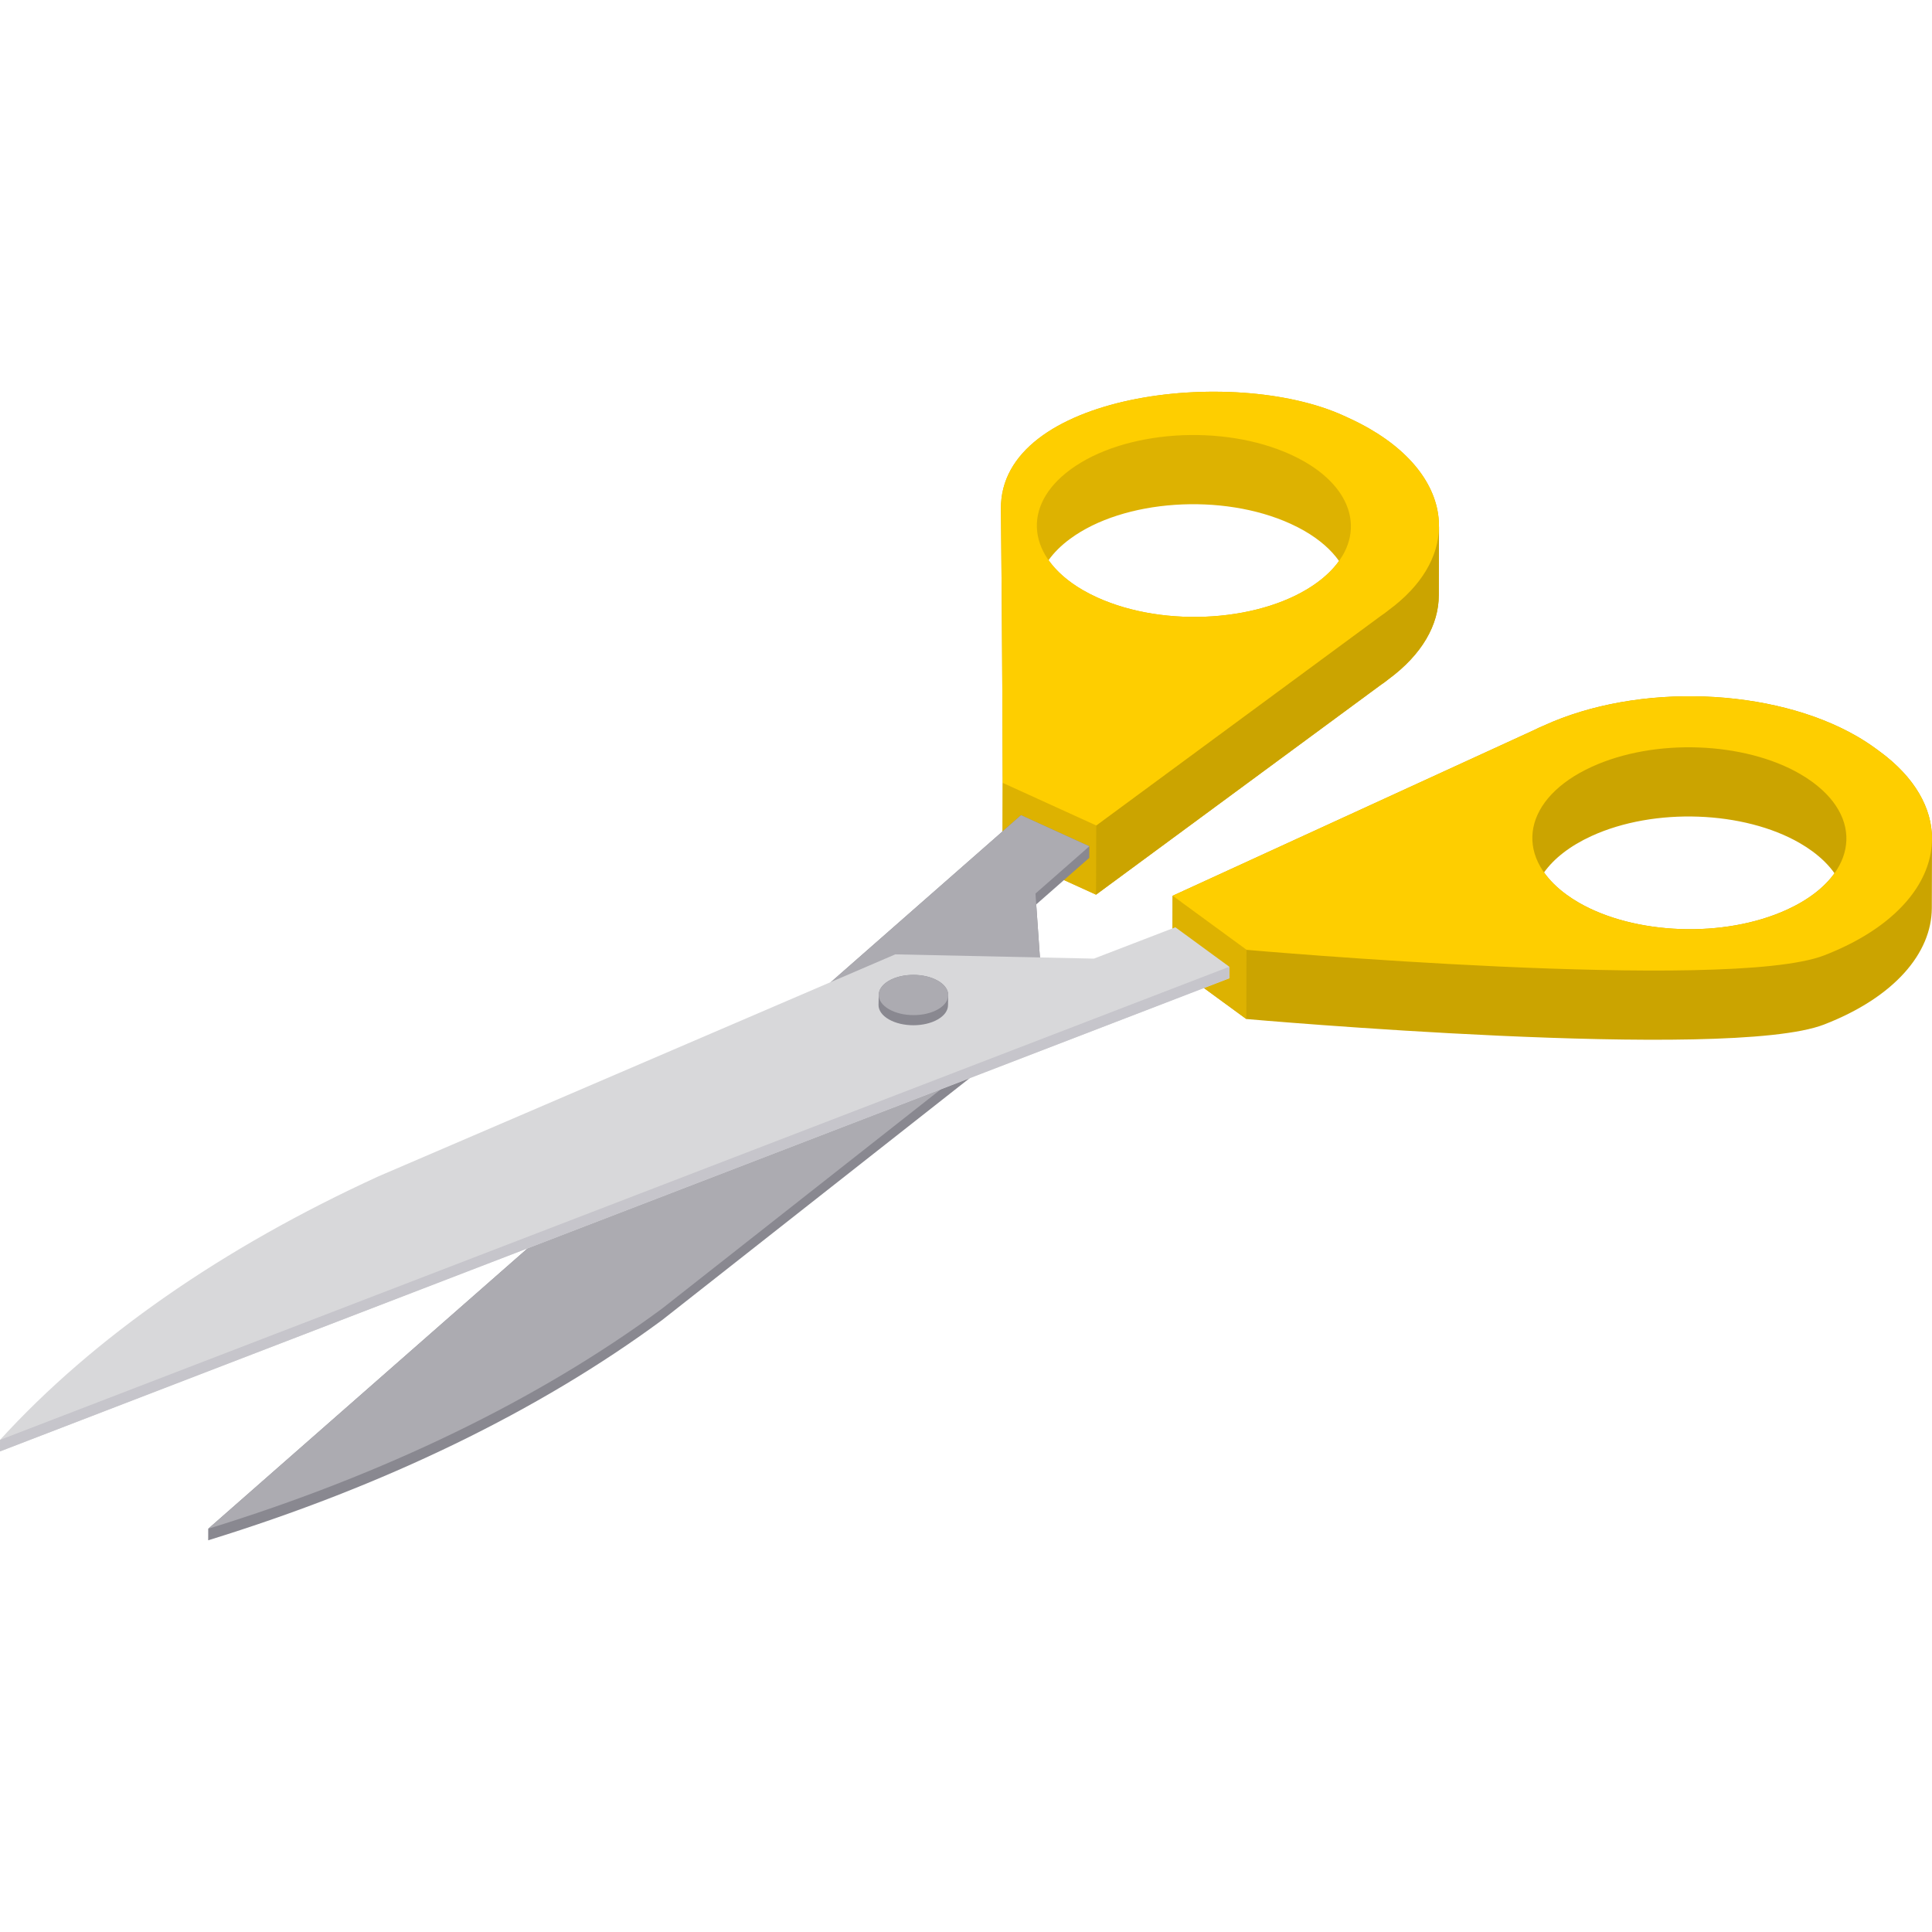 <?xml version="1.0" encoding="iso-8859-1"?>
<!-- Generator: Adobe Illustrator 19.0.0, SVG Export Plug-In . SVG Version: 6.00 Build 0)  -->
<svg version="1.1" id="Layer_1" xmlns="http://www.w3.org/2000/svg" xmlns:xlink="http://www.w3.org/1999/xlink" x="0px" y="0px"
	 viewBox="0 0 511.999 511.999" style="enable-background:new 0 0 511.999 511.999;" xml:space="preserve">
<path style="fill:#DDB201;" d="M381.335,139.851c0.227-9.576-6.063-19.119-18.392-26.238c-1.744-1.007-3.605-1.963-5.589-2.867
	l-1.321-0.603c-29.321-13.358-91.111-5.814-90.776,24.729c0.364,33.101,0.469,72.596,0.469,72.596l-0.052,18.336l24.79,11.293
	l75.367-55.522c0.375-0.262,0.761-0.519,1.126-0.793c0.347-0.257,0.67-0.517,1.003-0.776c8.96-6.602,13.315-14.453,13.337-22.259
	l0.052-18.336C381.352,139.557,381.339,139.704,381.335,139.851z M277.88,148.448c1.415-1.978,3.305-3.88,5.699-5.645
	c14.166-10.456,40.324-12.247,58.417-4.005c1.316,0.6,2.554,1.236,3.71,1.904c4.032,2.328,7.095,5.045,9.149,7.963
	c-1.416,1.979-3.308,3.881-5.703,5.647c-14.17,10.453-40.324,12.247-58.417,4.005c-1.318-0.6-2.559-1.238-3.718-1.907
	C282.988,154.083,279.934,151.366,277.88,148.448z"/>
<path style="fill:#CBA400;" d="M498.058,199.087l-1.045-0.763c-1.564-1.145-3.225-2.221-4.967-3.228
	c-22.193-12.813-57.88-14.287-82.981-2.781c-0.443,0.196-0.895,0.381-1.337,0.583c-0.466,0.215-0.908,0.44-1.36,0.658
	l-95.612,43.834l-0.052,18.336l19.577,14.323c0,0,127.677,11.317,153.105,1.464c18.722-7.255,28.529-18.989,28.563-30.873
	l0.052-18.336c0,0.008-0.001,0.016-0.001,0.024C512.031,214.188,507.477,205.977,498.058,199.087z M418.409,239.214
	c-1.16-0.67-2.263-1.386-3.305-2.147c-2.504-1.832-4.464-3.809-5.917-5.866c2.615-3.67,6.834-7.012,12.589-9.648
	c16.69-7.642,40.41-6.656,55.167,1.864c1.158,0.669,2.26,1.382,3.3,2.143c2.5,1.83,4.462,3.803,5.914,5.859
	c-2.615,3.671-6.832,7.016-12.591,9.652C456.879,248.713,433.16,247.73,418.409,239.214z"/>
<g style="enable-background:new    ;">
	<polygon style="fill:#DDB201;" points="290.519,218.762 290.466,237.098 265.676,225.805 265.727,207.469 	"/>
	<path style="fill:#CBA400;" d="M368.014,161.67c-0.332,0.259-0.656,0.519-1.003,0.776c-0.366,0.274-0.751,0.531-1.126,0.793
		l-75.367,55.522l-0.052,18.336l75.367-55.522c0.375-0.262,0.761-0.519,1.126-0.793c0.347-0.257,0.67-0.517,1.003-0.776
		c8.96-6.602,13.315-14.453,13.337-22.259l0.052-18.336C381.33,147.216,376.975,155.068,368.014,161.67z"/>
	<g>
		<path style="fill:#FECE00;" d="M381.352,139.412v-0.002c0,0.046-0.003,0.093-0.005,0.14
			C381.346,139.504,381.352,139.458,381.352,139.412z"/>
		<path style="fill:#FECE00;" d="M365.886,163.239c0.375-0.262,0.761-0.519,1.126-0.793c0.347-0.257,0.67-0.517,1.003-0.776
			c8.792-6.478,13.14-14.161,13.32-21.822c0.226-9.576-6.065-19.118-18.393-26.235c-1.744-1.007-3.605-1.963-5.589-2.867
			l-1.32-0.603c-29.321-13.358-91.111-5.814-90.776,24.729c0.363,33.101,0.469,72.596,0.469,72.596l24.79,11.293L365.886,163.239z
			 M287.018,156.41c-14.752-8.517-16.525-22.251-3.387-31.944c14.166-10.456,40.324-12.247,58.417-4.005
			c1.316,0.6,2.554,1.236,3.71,1.904c14.755,8.518,16.535,22.253,3.394,31.947c-14.17,10.453-40.324,12.247-58.417,4.005
			C289.418,157.718,288.177,157.079,287.018,156.41z"/>
	</g>
</g>
<g style="enable-background:new    ;">
	<polygon style="fill:#DDB201;" points="330.332,251.714 330.28,270.05 310.702,255.727 310.754,237.391 	"/>
	<path style="fill:#FECE00;" d="M498.058,199.087c23.157,16.94,16.913,41.872-14.621,54.091
		c-25.428,9.854-153.105-1.464-153.105-1.464l-19.577-14.323l95.612-43.834c0.452-0.218,0.894-0.442,1.36-0.658
		c0.443-0.202,0.895-0.387,1.337-0.583c25.101-11.507,60.788-10.033,82.981,2.781c1.743,1.006,3.403,2.083,4.967,3.228
		L498.058,199.087z M473.567,241.071c18.005-8.239,21.012-23.397,6.728-33.848c-1.04-0.761-2.142-1.475-3.3-2.143
		c-14.757-8.52-38.477-9.507-55.167-1.864c-18.001,8.242-21.012,23.397-6.724,33.85c1.041,0.762,2.145,1.478,3.305,2.147
		C433.16,247.73,456.879,248.713,473.567,241.071"/>
</g>
<path style="fill:#898890;" d="M288.683,224.277l-18.103-8.247L55.18,405.136c2.917-0.9,2.917-0.9,0,0l-0.008,3.056
	c46.673-14.389,87.631-34.259,120.272-58.343l101.08-79.506l0.008-3.056l-1.923-27.611l14.065-12.344L288.683,224.277z"/>
<path style="fill:#ACABB1;" d="M288.683,224.277l-14.273,12.526l2.123,30.484l-101.08,79.506
	c-32.642,24.082-73.6,43.953-120.272,58.343l215.401-189.106L288.683,224.277z"/>
<path style="fill:#D8D8DA;" d="M311.483,245.739l-21.584,8.306l-52.634-1.131l-136.927,58.81
	C58.868,330.71,24.703,354.503,0.008,381.58L0,384.637l325.767-125.386l0.008-3.056L311.483,245.739z"/>
<g style="enable-background:new    ;">
	<polygon style="fill:#C6C5CB;" points="325.776,256.195 325.767,259.252 0,384.637 0.008,381.581 	"/>
</g>
<path style="fill:#898890;" d="M251.282,263.835c0.059-1.414-0.844-2.839-2.713-3.917c-3.607-2.083-9.436-2.083-13.02,0
	c-1.786,1.038-2.676,2.397-2.675,3.757c0-0.004,0-0.008,0-0.013l-0.055,2.68c-0.004,1.373,0.903,2.749,2.718,3.797
	c3.607,2.083,9.437,2.083,13.02,0c1.781-1.034,2.672-2.389,2.675-3.745C251.232,266.394,251.283,263.794,251.282,263.835z"/>
<path style="fill:#ACABB1;" d="M248.57,259.916c3.607,2.083,3.626,5.459,0.043,7.541c-3.583,2.082-9.413,2.082-13.02,0
	c-3.607-2.083-3.626-5.459-0.043-7.541C239.133,257.834,244.963,257.835,248.57,259.916z"/>
<g>
</g>
<g>
</g>
<g>
</g>
<g>
</g>
<g>
</g>
<g>
</g>
<g>
</g>
<g>
</g>
<g>
</g>
<g>
</g>
<g>
</g>
<g>
</g>
<g>
</g>
<g>
</g>
<g>
</g>
</svg>
